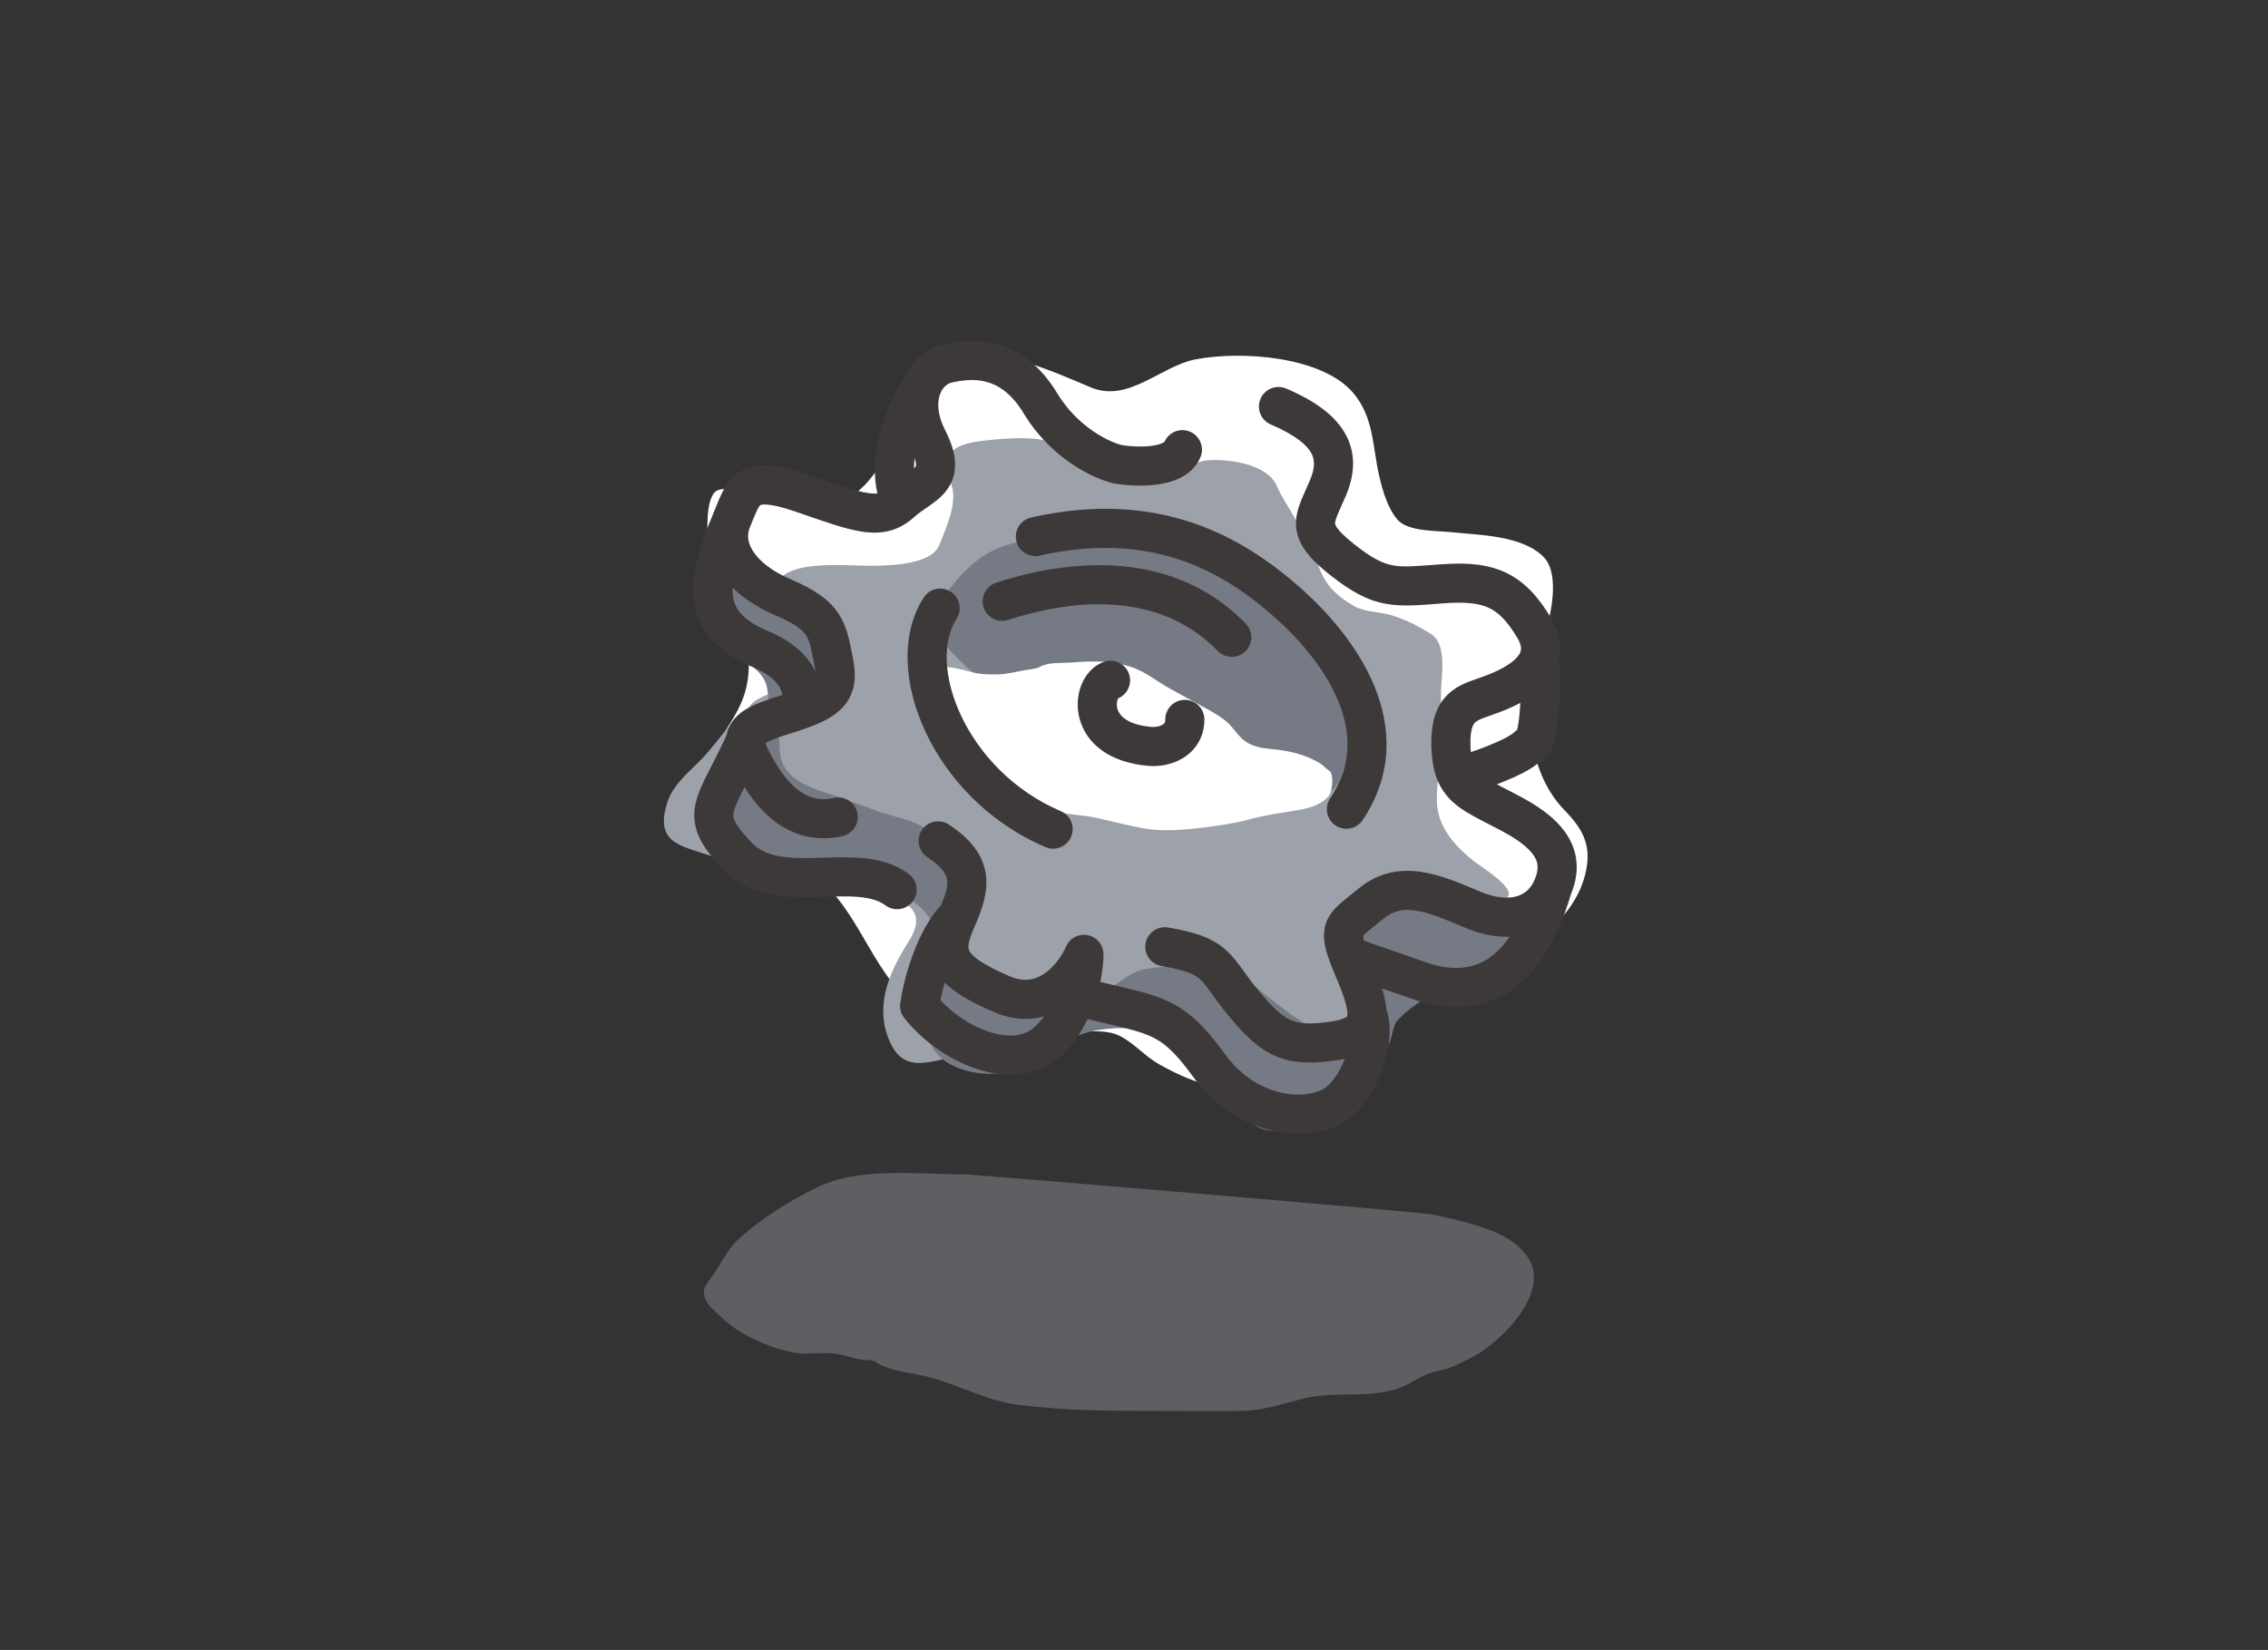 <svg width="290" height="211" viewBox="0 0 290 211" fill="none" xmlns="http://www.w3.org/2000/svg">
<rect x="0" y="0" width="290" height="211" fill="#333333" stroke="none"/>
<path opacity="0.4" d="M104.324 151.913C109.817 149.166 117.332 150.185 123.264 150.185C124.763 150.185 181.424 154.997 182.894 155.274C184.572 155.59 186.194 155.965 187.839 156.426C190.645 157.212 193.76 158.301 195.424 160.891C198.297 165.359 191.793 171.734 188.319 173.518C186.759 174.319 185.499 175.014 183.758 175.342C181.787 175.714 180.53 176.978 178.741 177.575C174.962 178.834 170.713 177.898 166.906 178.799C163.999 179.488 161.654 180.4 158.552 180.432C155.152 180.466 151.75 180.432 148.35 180.432C142.264 180.432 136.322 180.419 130.273 179.663C126.221 179.157 122.88 177.215 118.919 176.135C116.874 175.577 114.655 175.486 112.701 174.598C112.065 174.309 111.901 173.95 111.165 173.95C109.815 173.95 108.582 173.472 107.276 173.182C105.674 172.826 103.935 173.203 102.307 173.062C99.231 172.794 94.753 170.816 92.585 168.765C91.058 167.321 88.914 165.881 90.64 163.772C91.961 162.158 92.907 159.857 94.409 158.49C97.39 155.781 100.751 153.699 104.324 151.913Z" fill="#9DA1A9"/>
<path d="M115.072 55.296C116.671 52.918 119.228 45.072 122.639 45C128.923 45 133.881 47.163 139.429 49.52C144.291 51.585 148.366 46.817 152.882 45.954C158.771 44.829 169.024 45.569 173.008 50.223C175.674 53.337 175.476 57.022 176.345 60.82C176.766 62.657 177.407 64.954 178.684 66.445C180.013 67.998 183.645 67.851 185.542 68.052C189.155 68.436 194.624 68.451 197.365 71.217C199.531 73.402 198.284 78.85 197.47 81.261C195.073 88.364 194.42 97.832 200.098 103.661C202.594 106.223 203.57 108.373 202.673 111.897C201.31 117.251 196.17 121.282 190.639 122.746C185.218 124.181 180.081 123.567 176.555 128.622C175.248 130.496 175.153 132.396 174.559 134.498C173.93 136.719 172.145 138.678 170.512 140.274C168.353 142.383 167.648 142.249 164.705 141.504C161.625 140.725 158.591 139.607 155.483 138.993C152.882 138.479 150.447 137.367 148.178 136.08C146.346 135.04 145.052 133.435 143.212 132.489C140.309 130.995 134.731 132.69 131.625 132.69C127.087 132.69 120.646 131.46 117.016 128.622C110.936 123.868 109.755 115.311 102.985 111.194C100.181 109.489 97.099 109.006 93.842 108.532C91.119 108.136 88.575 109.374 89.06 106.247C89.64 102.506 89.434 99.48 91.214 96.077C92.816 93.016 95.015 90.712 95.576 87.137C96.116 83.695 95.299 82.238 93.789 79.353C93.075 77.987 92.119 76.951 91.319 75.636C90.198 73.793 90.479 71.825 90.479 69.76C90.479 68.236 90.153 63.882 91.53 62.829C92.248 62.28 94.341 62.585 95.208 62.628C96.476 62.692 98.133 63.658 99.359 63.984C101.493 64.553 104.256 64.766 106.454 64.336C111.13 63.422 112.788 58.691 115.072 55.296Z" fill="white"/>
<path d="M111.187 72.347C107.753 72.347 99.567 71.444 99.177 75.35C100.916 77.958 103.888 82.297 103.153 85.609C102.468 88.689 97.137 88.024 95.674 90.585C95.287 91.262 94.188 91.822 93.644 92.42C92.105 94.114 90.85 95.992 89.196 97.591C87.654 99.082 85.899 100.66 85.276 102.762C83.811 107.708 86.745 108.071 90.67 109.379C97.076 111.514 104.172 111.012 110.437 113.382C114.13 114.78 119.295 115.511 116.191 120.388C113.937 123.931 111.95 128.091 113.467 132.426C115.342 137.782 118.773 135.593 123.448 134.901C126.585 134.436 129.02 131.977 132.205 131.398C134.918 130.904 137.289 129.896 140.101 129.896C143.642 129.896 147.881 131.504 151.11 132.899C154.592 134.403 156.408 138.772 159.756 140.656C163.227 142.608 168.099 143.621 170.488 139.905C172.569 136.668 174.241 133.4 174.241 129.507C174.241 126.619 172.64 124.297 172.74 121.5C172.843 118.619 174.37 114.383 177.744 114.383C179.866 114.383 181.339 115.69 183.332 115.857C186.141 116.091 188.903 115.847 191.645 115.273C195.391 114.489 189.842 111.198 188.503 110.157C186.309 108.45 184.092 106.115 183.777 103.123C183.505 100.542 184.25 98.334 184.25 95.867V88.75C184.25 86.44 185.131 82.452 182.971 81.077C181.348 80.044 179.964 79.352 178.133 78.742C176.661 78.251 174.518 78.281 173.212 77.546C169.038 75.198 168.397 72.688 167.708 68.205C167.58 67.375 166.062 67.101 165.623 66.342C164.796 64.915 163.915 63.627 163.232 62.088C162.028 59.381 157.379 58.741 154.836 58.836C152.017 58.94 149.251 61.204 146.718 61.338C141.491 61.613 139.598 59.805 135.68 57.112C133.413 55.553 128.453 56.055 125.7 56.361C121.648 56.812 119.991 58.252 121.585 61.838C122.586 64.09 120.886 67.728 120.084 69.734C119.048 72.323 113.24 72.347 111.187 72.347Z" fill="#9DA1A9"/>
<path d="M102.879 78.395C99.987 76.136 94.132 75.226 90.636 74C91.559 75.385 94.456 83.768 95.767 84.841C97.671 86.399 98.235 87.194 98.235 89.793C98.235 91.455 97.105 92.514 95.994 93.626C94.217 95.403 91.615 96.952 90.636 99.374C90.059 100.801 90.344 102.622 90.344 104.131C90.344 107.555 93.534 111.226 97.066 111.292C101.627 111.376 106.101 110.88 110.51 112.233C113.417 113.125 118.39 115.324 119.441 118.598C120.555 122.072 118.109 125.761 118.109 129.218C118.109 133.689 120.039 136.309 124.556 137.141C127.876 137.753 131.904 136.774 134.444 134.527C137.39 131.921 140.537 131.458 144.381 131.458C147.769 131.458 151.09 134.526 153.198 136.898C154.632 138.511 156.396 139.76 157.793 141.396C159.277 143.132 160.575 144.611 162.989 144.611C167.578 144.611 171.586 143.874 174.355 140.097C175.838 138.075 176.387 135.653 177.587 133.52C178.088 132.629 178.019 131.25 178.674 130.517C179.662 129.411 181.028 128.435 182.279 127.659C185.319 125.772 188.947 125.408 192.086 123.746C193.646 122.92 194.401 122.076 194.035 120.287C193.294 116.664 188.601 115.711 185.462 115.676C182.093 115.637 177.847 115.474 175.037 117.722C172.59 119.679 172.101 121.527 172.18 124.444C172.236 126.535 172.982 128.411 172.699 130.582C172.484 132.23 171.802 132.043 170.41 132.043C167.682 132.043 164.574 129.334 162.535 127.805C160.944 126.612 159.357 125.024 157.566 124.152C155.696 123.241 153.347 123.567 151.331 123.567C149.668 123.567 148.099 123.621 146.46 123.924C144.687 124.253 143.688 125.272 142.222 126.165C141.012 126.901 138.92 126.49 137.545 126.49C135.627 126.49 133.628 126.163 131.716 125.97C127.456 125.539 122.422 123.42 121.617 118.631C120.926 114.524 122.315 108.242 118.044 105.739C116.207 104.661 113.715 104.366 111.712 103.547C110.514 103.056 109.313 102.703 108.107 102.231C104.793 100.934 99.769 100.302 99.696 95.736C99.68 94.68 99.211 92.333 100.151 91.563C101.456 90.496 103.205 89.842 104.6 88.852C106.228 87.697 107.143 87.245 106.987 85.133C106.902 83.985 106.663 82.79 106.126 81.772C105.381 80.36 104.113 79.359 102.879 78.395Z" fill="#757A85"/>
<path d="M129.004 69.621C125.024 70.791 122.872 73.359 120.503 76.488C120.503 77.978 120.333 79.419 120.504 80.96C120.635 82.137 121.107 82.855 121.941 83.675C123.136 84.849 124.245 86.177 125.872 86.709C127.779 87.333 129.196 87.667 131.213 87.667C132.768 87.667 134.16 87.609 135.676 87.383C137.929 87.049 139.892 86.23 142.188 86.23C143.852 86.23 145.239 87.108 146.784 87.587C148.41 88.092 149.792 88.897 151.096 89.992C153.021 91.608 155.11 93.019 156.881 94.819C158.916 96.886 159.761 99.528 161.459 101.792C161.819 102.272 162.296 103.193 162.897 103.407C163.623 103.667 164.696 103.429 165.416 103.283C167.316 102.897 169.226 102.17 170.616 100.781C171.503 99.893 171.597 98.746 172 97.622C172.395 96.517 172.568 95.688 172.568 94.526C172.568 92.24 172.328 89.994 171.414 87.862C170.982 86.854 170.334 85.964 169.924 84.926C169.349 83.471 168.735 82.115 167.706 80.924C165.98 78.928 164.201 76.961 161.903 75.601C160.684 74.879 159.502 74.269 158.301 73.507C155.874 71.967 153.148 70.937 150.528 69.78C148.129 68.72 145.972 67.474 143.297 67.394C140.753 67.318 138.154 67.583 135.685 68.183C133.476 68.721 131.183 68.98 129.004 69.621Z" fill="#757A85"/>
<path d="M119.319 88.144C119.381 91.005 122.081 94.948 124.291 96.5C126.3 98.355 131.984 103.136 134.618 103.751C136.543 104.2 138.529 104.187 140.45 104.641C142.286 105.075 144.122 105.519 145.974 105.884C148.619 106.405 151.539 106.121 154.199 105.784C156.13 105.539 158.001 105.268 159.877 104.748C161.934 104.178 164.038 103.95 166.13 103.567C167.543 103.307 169.106 102.875 169.989 101.648C170.32 101.189 170.629 98.934 169.928 98.533C169.578 98.333 169.261 97.938 168.9 97.697C168.293 97.293 167.632 96.99 166.951 96.73C165.528 96.188 164.168 95.942 162.654 95.802C161.425 95.688 160.272 95.517 159.232 94.804C158.412 94.243 157.869 93.289 157.161 92.595C156.271 91.722 155.144 91.104 154.06 90.508L154.03 90.492C152.494 89.65 150.963 88.828 149.434 87.968C147.883 87.095 146.519 85.949 144.808 85.352C142.206 84.444 139.716 84.513 136.989 84.722C135.744 84.818 134.124 84.653 133.038 85.244C132.445 85.567 131.602 85.607 130.951 85.72C129.844 85.911 128.732 86.221 127.605 86.242C126.452 86.263 125.409 86.245 124.291 85.965C123.079 85.663 121.814 85.275 120.562 85.275C118.877 85.275 119.29 86.836 119.319 88.144Z" fill="white"/>
<path d="M164.454 49.685C163.184 49.144 161.715 49.735 161.174 51.005C160.633 52.276 161.224 53.744 162.495 54.285L164.454 49.685ZM196.134 80.236L198.274 78.944L196.134 80.236ZM190.855 88.741L189.966 86.405L190.855 88.741ZM185.523 95.432L183.024 95.507L185.523 95.432ZM193.392 104.161L192.209 106.363L193.392 104.161ZM175.29 115.569L173.701 113.639L175.29 115.569ZM173.245 124.257L175.546 123.279L173.245 124.257ZM170.283 133.152L169.937 130.676L170.283 133.152ZM149.357 118.61C147.996 118.381 146.706 119.299 146.478 120.661C146.249 122.022 147.167 123.311 148.529 123.54L149.357 118.61ZM153.491 58.487C154.032 57.217 153.441 55.748 152.17 55.207C150.9 54.666 149.432 55.257 148.891 56.527L153.491 58.487ZM142.947 59.373L142.391 61.81C142.438 61.821 142.485 61.83 142.533 61.838L142.947 59.373ZM133.031 51.564L130.89 52.856L133.031 51.564ZM121.122 46.491L121.673 48.93L121.122 46.491ZM118.645 56.191L116.414 57.319L116.414 57.319L118.645 56.191ZM106.583 84.51L109.031 84.006L106.583 84.51ZM100.335 91.408L101.067 93.799L100.335 91.408ZM97.103 98.994L99.244 97.702L99.244 97.702L97.103 98.994ZM107.733 106.919C109.079 106.614 109.924 105.276 109.619 103.929C109.314 102.582 107.975 101.738 106.629 102.043L107.733 106.919ZM121.324 105.442C120.17 104.684 118.62 105.004 117.862 106.158C117.104 107.312 117.425 108.862 118.579 109.621L121.324 105.442ZM138.598 122.046L141.098 122.068C141.109 120.876 140.276 119.842 139.109 119.598C137.942 119.355 136.766 119.969 136.298 121.066L138.598 122.046ZM131.837 66.179C130.49 66.484 129.646 67.822 129.951 69.169C130.255 70.516 131.594 71.36 132.941 71.055L131.837 66.179ZM170.084 102.093C169.316 103.24 169.625 104.793 170.772 105.56C171.92 106.328 173.473 106.02 174.24 104.872L170.084 102.093ZM122.312 79.127C123.062 77.968 122.73 76.42 121.571 75.671C120.411 74.921 118.864 75.253 118.114 76.412L122.312 79.127ZM133.681 108.329C134.951 108.871 136.419 108.279 136.961 107.009C137.502 105.739 136.911 104.27 135.64 103.729L133.681 108.329ZM102.258 90.777L103.1 93.131L103.1 93.131L102.258 90.777ZM95.34 94.701L97.837 94.821L95.34 94.701ZM113.214 115.775C114.321 116.6 115.888 116.371 116.713 115.264C117.538 114.157 117.309 112.591 116.202 111.766L113.214 115.775ZM117.585 128.632L115.109 128.282C115.013 128.961 115.2 129.65 115.627 130.187L117.585 128.632ZM133.78 133.357L135.387 135.272L133.78 133.357ZM137.596 127.374L135.238 126.545L137.596 127.374ZM174.794 129.632L172.294 129.645L174.794 129.632ZM181.485 125.417L180.663 127.778L180.67 127.78L181.485 125.417ZM186.351 99.317L184.148 100.5L186.351 99.317ZM195.337 95.448L195.337 92.948C194.673 92.948 194.035 93.213 193.566 93.684L195.337 95.448ZM127.372 74.52C126.059 74.948 125.342 76.359 125.77 77.671C126.197 78.984 127.608 79.702 128.921 79.274L127.372 74.52ZM155.706 83.241C156.667 84.232 158.25 84.256 159.241 83.294C160.232 82.333 160.256 80.75 159.294 79.759L155.706 83.241ZM142.753 89.384C144.069 88.969 144.8 87.564 144.384 86.248C143.968 84.931 142.564 84.2 141.247 84.616L142.753 89.384ZM147 95.448L147.221 92.958L147 95.448ZM154 92C154 90.619 152.881 89.5 151.5 89.5C150.119 89.5 149 90.619 149 92L154 92ZM162.495 54.285C165.808 55.697 167.175 57.005 167.691 57.981C168.128 58.809 168.175 59.831 167.481 61.459L172.081 63.418C173.111 61.001 173.507 58.288 172.111 55.646C170.794 53.153 168.146 51.258 164.454 49.685L162.495 54.285ZM167.481 61.459C167.135 62.271 166.618 63.365 166.324 64.118C165.989 64.973 165.661 66.024 165.723 67.206C165.854 69.715 167.635 71.612 170.123 73.571L173.216 69.643C170.745 67.697 170.721 67.034 170.716 66.946C170.71 66.829 170.732 66.573 170.98 65.939C171.268 65.204 171.565 64.629 172.081 63.418L167.481 61.459ZM170.123 73.571C172.745 75.636 174.823 76.787 177.227 77.221C179.45 77.623 181.826 77.356 184.623 77.15L184.257 72.164C181.074 72.398 179.543 72.558 178.115 72.301C176.868 72.076 175.552 71.482 173.216 69.643L170.123 73.571ZM184.623 77.15C187.473 76.941 189.152 77.163 190.38 77.737C191.561 78.289 192.666 79.327 193.993 81.527L198.274 78.944C196.691 76.32 194.94 74.349 192.496 73.207C190.101 72.088 187.388 71.934 184.257 72.164L184.623 77.15ZM189.966 86.405C189.639 86.529 189.313 86.642 188.953 86.766C188.607 86.885 188.219 87.02 187.839 87.168C187.084 87.463 186.188 87.878 185.381 88.576C183.587 90.129 182.932 92.424 183.024 95.507L188.022 95.357C187.951 92.993 188.48 92.507 188.653 92.357C188.828 92.206 189.111 92.039 189.659 91.825C189.931 91.719 190.226 91.616 190.585 91.492C190.93 91.373 191.331 91.235 191.745 91.078L189.966 86.405ZM192.209 106.363C194.735 107.719 195.867 108.872 196.319 109.744C196.687 110.454 196.753 111.262 196.213 112.532L200.813 114.491C201.78 112.221 201.98 109.799 200.758 107.443C199.62 105.248 197.437 103.495 194.574 101.958L192.209 106.363ZM196.213 112.532C195.738 113.646 194.959 114.319 193.943 114.615C192.869 114.927 191.278 114.882 189.202 113.997L187.242 118.598C190.069 119.802 192.87 120.134 195.339 119.416C197.865 118.681 199.78 116.917 200.813 114.491L196.213 112.532ZM189.202 113.997C186.836 112.99 184.241 111.866 181.715 111.495C179.008 111.097 176.254 111.536 173.701 113.639L176.879 117.498C178.151 116.451 179.411 116.21 180.988 116.442C182.746 116.7 184.704 117.516 187.242 118.598L189.202 113.997ZM169.937 130.676C167.435 131.026 166.143 130.912 165.114 130.473C164.032 130.013 162.869 129.039 160.999 126.783L157.15 129.973C159.107 132.334 160.908 134.117 163.154 135.073C165.453 136.052 167.851 136.016 170.629 135.628L169.937 130.676ZM160.999 126.783C160.106 125.704 159.481 124.817 158.88 123.987C158.302 123.19 157.678 122.341 156.883 121.602C155.148 119.989 152.97 119.217 149.357 118.61L148.529 123.54C151.868 124.102 152.841 124.672 153.478 125.264C153.869 125.627 154.234 126.097 154.829 126.919C155.401 127.709 156.13 128.743 157.15 129.973L160.999 126.783ZM148.891 56.527C148.933 56.429 148.963 56.497 148.677 56.64C148.376 56.79 147.895 56.931 147.23 57.017C145.9 57.188 144.356 57.075 143.361 56.907L142.533 61.838C143.855 62.06 145.915 62.228 147.87 61.976C148.847 61.85 149.928 61.603 150.907 61.115C151.902 60.619 152.932 59.799 153.491 58.487L148.891 56.527ZM143.503 56.935C142.049 56.604 137.874 54.752 135.171 50.273L130.89 52.856C134.398 58.669 139.822 61.224 142.391 61.81L143.503 56.935ZM135.171 50.273C132.916 46.535 130.097 44.673 127.263 43.958C124.53 43.269 122.052 43.718 120.57 44.053L121.673 48.93C122.94 48.643 124.475 48.412 126.04 48.806C127.503 49.175 129.264 50.161 130.89 52.856L135.171 50.273ZM116.414 57.319C117.006 58.488 117.118 59.118 117.123 59.403C117.126 59.574 117.101 59.625 117.009 59.737C116.832 59.954 116.517 60.208 115.831 60.683C115.229 61.099 114.345 61.683 113.521 62.428L116.876 66.136C117.399 65.662 117.957 65.292 118.675 64.795C119.308 64.357 120.192 63.741 120.877 62.906C121.647 61.966 122.147 60.784 122.122 59.319C122.1 57.968 121.633 56.559 120.876 55.063L116.414 57.319ZM113.521 62.428C113.099 62.811 112.772 62.968 112.474 63.043C112.15 63.126 111.684 63.157 110.925 63.038C109.266 62.779 107.056 61.974 103.293 60.683L101.67 65.412C105.128 66.599 107.93 67.631 110.152 67.978C111.332 68.163 112.523 68.191 113.708 67.889C114.919 67.58 115.952 66.972 116.876 66.136L113.521 62.428ZM103.293 60.683C101.403 60.034 99.805 59.637 98.437 59.539C97.037 59.439 95.713 59.642 94.562 60.367C93.438 61.075 92.795 62.088 92.368 62.938C91.985 63.699 91.588 64.756 91.292 65.451L95.892 67.41C96.35 66.334 96.538 65.774 96.836 65.182C97.089 64.679 97.22 64.602 97.228 64.597C97.232 64.594 97.269 64.57 97.381 64.547C97.503 64.523 97.722 64.501 98.08 64.526C98.821 64.579 99.95 64.822 101.67 65.412L103.293 60.683ZM91.292 65.451C90.173 68.079 90.577 70.837 92.082 73.185C93.547 75.472 96.019 77.351 99.136 78.678L101.095 74.078C98.607 73.019 97.064 71.694 96.292 70.488C95.558 69.344 95.504 68.322 95.892 67.41L91.292 65.451ZM99.136 78.678C101.787 79.808 102.648 80.615 103.056 81.237C103.542 81.977 103.678 82.8 104.134 85.015L109.031 84.006C108.678 82.291 108.382 80.242 107.238 78.495C106.015 76.63 104.048 75.336 101.095 74.078L99.136 78.678ZM94.963 100.285C96.58 102.966 98.491 104.937 100.717 106.081C102.985 107.247 105.383 107.451 107.733 106.919L106.629 102.043C105.315 102.34 104.13 102.214 103.003 101.634C101.834 101.033 100.538 99.846 99.244 97.702L94.963 100.285ZM119.809 117.03C118.878 119.217 118.209 121.776 119.714 124.271C121.023 126.44 123.686 127.97 127.167 129.453L129.126 124.853C125.602 123.352 124.385 122.334 123.995 121.688C123.803 121.369 123.618 120.847 124.409 118.989L119.809 117.03ZM127.167 129.453C130.867 131.029 134.099 130.218 136.477 128.554C138.725 126.98 140.193 124.681 140.898 123.025L136.298 121.066C135.855 122.107 134.899 123.555 133.61 124.458C132.449 125.27 131.03 125.664 129.126 124.853L127.167 129.453ZM132.941 71.055C147.464 67.768 156.535 73.282 162.803 78.777L166.099 75.017C159.109 68.89 148.455 62.417 131.837 66.179L132.941 71.055ZM162.803 78.777C165.971 81.554 169.304 85.347 171.053 89.502C172.758 93.55 172.937 97.825 170.084 102.093L174.24 104.872C178.227 98.909 177.866 92.797 175.662 87.562C173.503 82.435 169.56 78.051 166.099 75.017L162.803 78.777ZM118.114 76.412C115.031 81.178 115.623 87.828 118.367 93.65C121.162 99.581 126.42 105.237 133.681 108.329L135.64 103.729C129.592 101.153 125.202 96.426 122.89 91.518C120.525 86.501 120.548 81.856 122.312 79.127L118.114 76.412ZM91.292 65.451C89.257 70.229 88.15 74.303 88.917 77.744C89.753 81.494 92.593 83.749 96.376 85.36L98.335 80.76C95.185 79.418 94.121 78.108 93.797 76.656C93.404 74.894 93.882 72.13 95.892 67.41L91.292 65.451ZM104.134 85.015C104.449 86.543 104.225 86.876 104.163 86.966C103.994 87.209 103.433 87.702 101.416 88.423L103.1 93.131C105.17 92.391 107.127 91.472 108.276 89.808C109.532 87.991 109.426 85.922 109.031 84.006L104.134 85.015ZM101.416 88.423C100.886 88.612 100.285 88.809 99.602 89.018L101.067 93.799C101.797 93.575 102.475 93.354 103.1 93.131L101.416 88.423ZM96.376 85.36C98.697 86.349 99.534 87.477 99.843 88.196C100.176 88.97 100.043 89.597 99.958 89.797L104.558 91.757C105.149 90.369 105.338 88.319 104.437 86.221C103.512 84.069 101.559 82.133 98.335 80.76L96.376 85.36ZM120.57 44.053C118.66 44.485 116.988 45.79 115.986 47.627L120.376 50.021C120.743 49.348 121.269 49.021 121.673 48.93L120.57 44.053ZM115.986 47.627C114.571 50.221 114.565 53.663 116.414 57.319L120.876 55.063C119.604 52.547 119.909 50.877 120.376 50.021L115.986 47.627ZM117.486 63.272C116.464 60.96 116.805 58.092 117.735 55.365C118.647 52.691 119.966 50.626 120.216 50.277L116.147 47.371C115.672 48.036 114.1 50.532 113.003 53.75C111.923 56.915 111.134 61.269 112.912 65.293L117.486 63.272ZM99.602 89.018C97.916 89.534 96.393 90.069 95.267 90.771C94.022 91.549 92.931 92.756 92.843 94.581L97.837 94.821C97.833 94.908 97.795 95.039 97.725 95.139C97.679 95.206 97.69 95.153 97.915 95.013C98.42 94.697 99.359 94.322 101.067 93.799L99.602 89.018ZM92.843 94.581C92.793 95.631 93.1 96.622 93.461 97.47C93.831 98.339 94.357 99.281 94.963 100.285L99.244 97.702C98.669 96.749 98.29 96.049 98.061 95.511C97.824 94.954 97.839 94.777 97.837 94.821L92.843 94.581ZM93.062 93.671C92.113 95.77 91.27 97.358 90.56 98.76C89.888 100.084 89.238 101.417 88.946 102.735C88.618 104.218 88.741 105.646 89.437 107.128C90.069 108.475 91.136 109.783 92.485 111.198L96.104 107.748C94.837 106.418 94.238 105.589 93.963 105.005C93.753 104.555 93.73 104.257 93.828 103.816C93.963 103.209 94.31 102.42 95.019 101.02C95.69 99.698 96.61 97.962 97.618 95.731L93.062 93.671ZM92.485 111.198C95.965 114.848 100.903 114.807 104.557 114.708C106.558 114.654 108.246 114.565 109.81 114.706C111.336 114.843 112.42 115.183 113.214 115.775L116.202 111.766C114.365 110.396 112.236 109.904 110.259 109.726C108.319 109.551 106.214 109.662 104.423 109.71C100.494 109.816 97.857 109.587 96.104 107.748L92.485 111.198ZM115.627 130.187C117.866 133.008 121.184 135.42 124.651 136.617C128.088 137.804 132.205 137.943 135.387 135.272L132.173 131.442C130.87 132.536 128.844 132.776 126.283 131.891C123.752 131.017 121.214 129.184 119.543 127.078L115.627 130.187ZM135.387 135.272C137.538 133.468 139.044 130.794 139.955 128.203L135.238 126.545C134.505 128.629 133.406 130.407 132.173 131.442L135.387 135.272ZM139.955 128.203C140.672 126.164 141.081 124.006 141.098 122.068L136.098 122.024C136.087 123.336 135.799 124.948 135.238 126.545L139.955 128.203ZM136.965 129.793C139.464 130.446 141.521 130.899 143.116 131.284C144.759 131.681 145.918 132.005 146.897 132.422C148.672 133.179 150.123 134.342 152.568 137.712L156.615 134.775C153.923 131.066 151.822 129.086 148.856 127.822C147.465 127.23 145.957 126.826 144.289 126.424C142.572 126.009 140.674 125.594 138.228 124.955L136.965 129.793ZM152.568 137.712C155.514 141.772 159.368 143.926 163.025 144.672C166.57 145.396 170.188 144.831 172.526 143.057L169.505 139.074C168.631 139.736 166.606 140.3 164.025 139.773C161.557 139.27 158.805 137.794 156.615 134.775L152.568 137.712ZM170.944 125.235C171.927 127.549 172.291 128.879 172.294 129.645L177.294 129.619C177.285 127.734 176.514 125.558 175.546 123.279L170.944 125.235ZM172.294 129.645C172.296 129.886 172.257 129.971 172.257 129.972C172.256 129.974 172.257 129.972 172.257 129.973C172.256 129.974 172.243 129.99 172.206 130.019C172.005 130.175 171.412 130.47 169.937 130.676L170.629 135.628C172.357 135.387 174.024 134.943 175.282 133.961C176.724 132.836 177.303 131.275 177.294 129.619L172.294 129.645ZM172.526 143.057C174.695 141.412 176.177 138.694 176.964 136.204C177.369 134.922 177.627 133.589 177.683 132.329C177.737 131.105 177.609 129.758 177.063 128.58L172.526 130.683C172.608 130.86 172.723 131.314 172.688 132.108C172.654 132.865 172.491 133.764 172.196 134.697C171.583 136.638 170.547 138.283 169.505 139.074L172.526 143.057ZM118.579 109.621C120.644 110.977 121.019 111.929 121.102 112.5C121.217 113.279 120.958 114.283 120.19 116.129L124.807 118.048C125.535 116.298 126.389 114.091 126.049 111.774C125.679 109.25 124.033 107.221 121.324 105.442L118.579 109.621ZM120.19 116.129C120.07 116.418 119.943 116.715 119.809 117.03L124.409 118.989C124.542 118.678 124.677 118.361 124.807 118.048L120.19 116.129ZM120.06 128.983C120.221 127.848 120.646 125.886 121.383 123.876C122.136 121.824 123.117 119.991 124.255 118.868L120.743 115.309C118.832 117.195 117.539 119.836 116.689 122.155C115.823 124.517 115.316 126.822 115.109 128.282L120.06 128.983ZM196.113 112.81C194.417 118.611 192.152 121.49 189.972 122.782C187.859 124.034 185.316 124.094 182.301 123.053L180.67 127.78C184.549 129.118 188.735 129.327 192.521 127.083C196.239 124.879 199.04 120.616 200.912 114.213L196.113 112.81ZM173.701 113.639C172.999 114.217 172.143 114.882 171.615 115.332C171.038 115.825 170.361 116.456 169.895 117.291C168.805 119.24 169.388 121.259 170.097 123.145L174.778 121.388C174.049 119.448 174.395 119.487 174.26 119.73C174.257 119.734 174.282 119.689 174.38 119.583C174.481 119.474 174.631 119.332 174.862 119.134C175.406 118.67 175.918 118.29 176.879 117.498L173.701 113.639ZM170.097 123.145C170.33 123.768 170.615 124.462 170.944 125.235L175.546 123.279C175.227 122.531 174.974 121.912 174.778 121.388L170.097 123.145ZM182.307 123.056L173.259 119.906L171.615 124.628L180.663 127.778L182.307 123.056ZM183.024 95.507C183.081 97.424 183.382 99.074 184.148 100.5L188.553 98.134C188.299 97.661 188.067 96.879 188.022 95.357L183.024 95.507ZM184.148 100.5C185 102.085 186.262 103.087 187.604 103.904C188.829 104.649 190.548 105.471 192.209 106.363L194.574 101.958C192.549 100.871 191.299 100.299 190.202 99.632C189.222 99.036 188.806 98.606 188.553 98.134L184.148 100.5ZM186.953 101.744C188.042 101.473 190.015 100.851 191.914 100.101C192.869 99.724 193.85 99.298 194.716 98.847C195.529 98.425 196.446 97.878 197.109 97.212L193.566 93.684C193.469 93.781 193.123 94.04 192.409 94.412C191.749 94.755 190.939 95.111 190.078 95.451C188.345 96.135 186.585 96.683 185.749 96.891L186.953 101.744ZM193.993 81.527C194.299 82.034 194.421 82.413 194.465 82.676C194.507 82.928 194.486 83.122 194.437 83.29L199.231 84.71C199.784 82.844 199.439 80.874 198.274 78.944L193.993 81.527ZM194.437 83.29C194.309 83.719 193.883 84.293 192.941 84.934C192.035 85.55 190.935 86.036 189.966 86.405L191.745 91.078C192.846 90.659 194.37 90.009 195.753 89.068C197.099 88.153 198.626 86.75 199.231 84.71L194.437 83.29ZM195.337 97.948C196.607 97.948 197.453 97.21 197.896 96.629C198.319 96.074 198.565 95.44 198.722 94.932C199.043 93.888 199.213 92.594 199.31 91.349C199.508 88.809 199.444 85.824 199.329 83.855L194.338 84.145C194.445 85.992 194.499 88.731 194.325 90.961C194.236 92.101 194.099 92.954 193.943 93.46C193.861 93.727 193.826 93.719 193.92 93.597C194.033 93.448 194.501 92.948 195.337 92.948L195.337 97.948ZM128.921 79.274C136.17 76.911 147.804 75.096 155.706 83.241L159.294 79.759C149.196 69.35 134.83 72.089 127.372 74.52L128.921 79.274ZM141.247 84.616C139.671 85.114 138.718 86.445 138.257 87.626C137.769 88.877 137.644 90.377 138.029 91.858C138.864 95.071 141.83 97.498 146.779 97.938L147.221 92.958C143.769 92.651 143.033 91.234 142.868 90.599C142.752 90.156 142.802 89.732 142.915 89.444C143.054 89.087 143.128 89.266 142.753 89.384L141.247 84.616ZM146.779 97.938C148.169 98.062 149.86 97.815 151.294 96.927C152.849 95.966 154 94.289 154 92L149 92C149 92.266 148.942 92.39 148.91 92.444C148.874 92.506 148.806 92.587 148.663 92.676C148.333 92.88 147.774 93.007 147.221 92.958L146.779 97.938Z" fill="#3E3939"/>
</svg>

